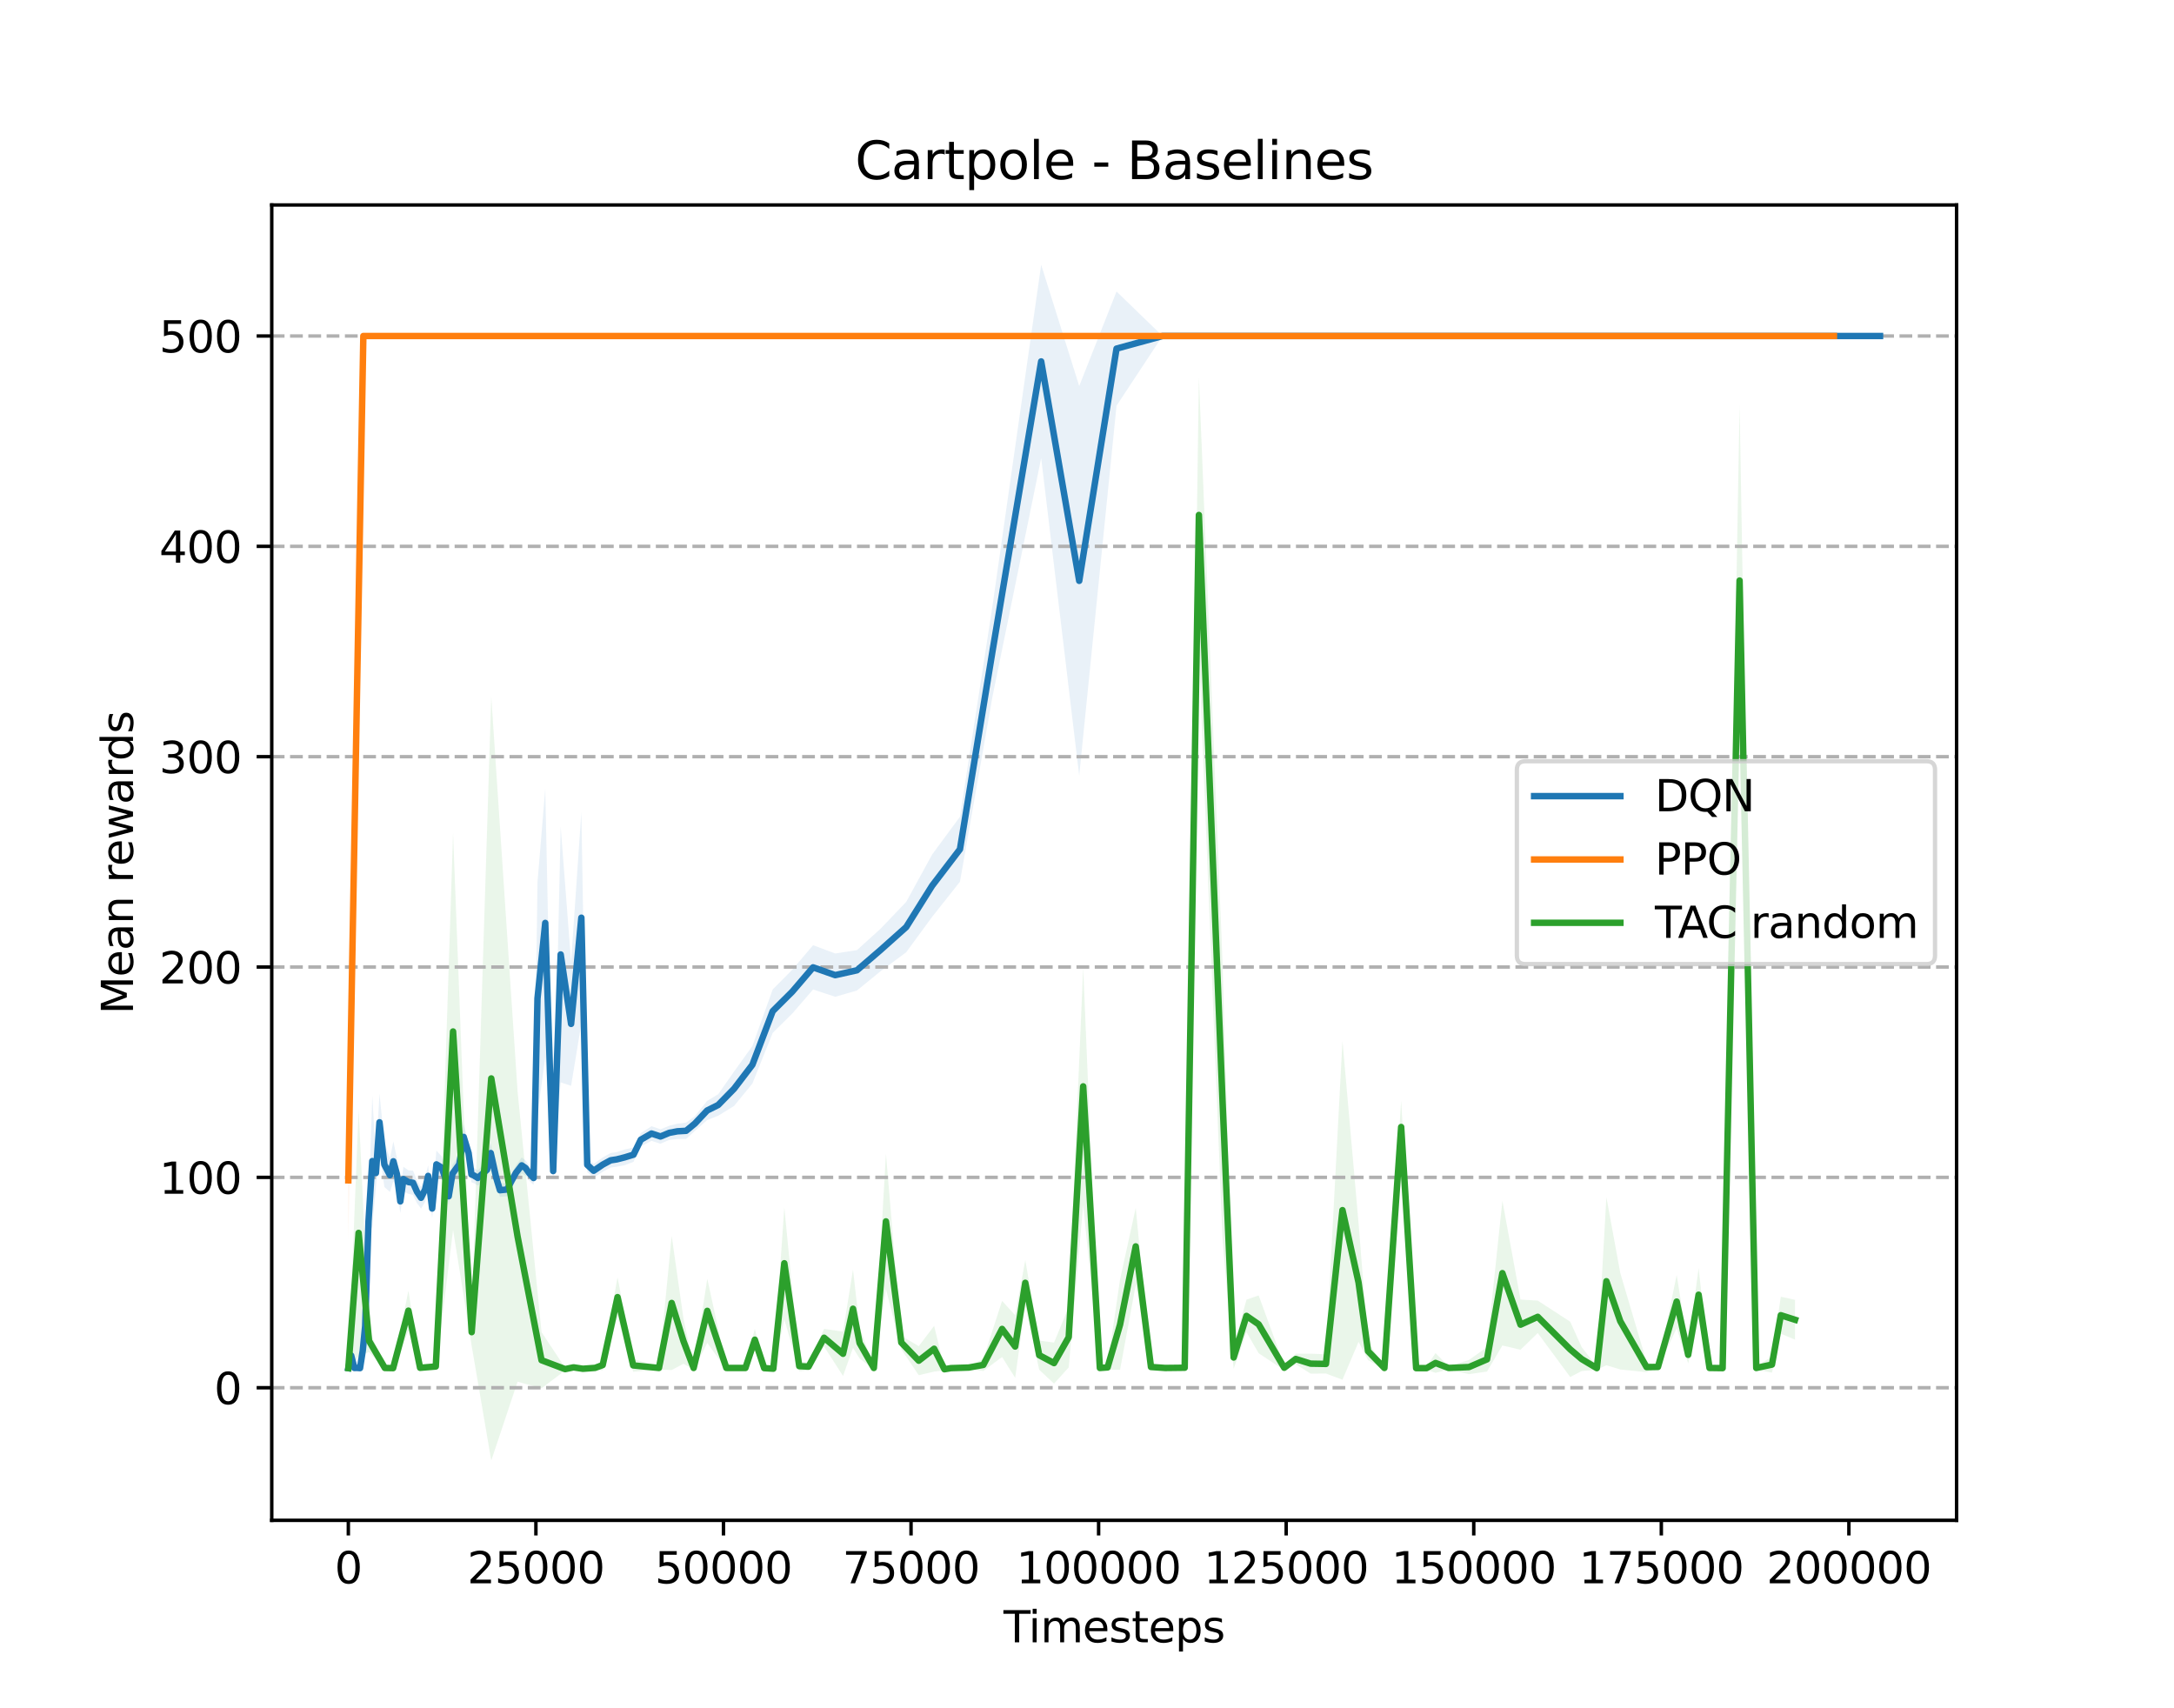 <?xml version="1.0" encoding="utf-8" standalone="no"?>
<!DOCTYPE svg PUBLIC "-//W3C//DTD SVG 1.1//EN"
  "http://www.w3.org/Graphics/SVG/1.1/DTD/svg11.dtd">
<svg xmlns:xlink="http://www.w3.org/1999/xlink" width="504pt" height="396pt" viewBox="0 0 504 396" xmlns="http://www.w3.org/2000/svg" version="1.1">
 <defs>
  <style type="text/css">*{stroke-linejoin: round; stroke-linecap: butt}</style>
 </defs>
 <g id="figure_1">
  <g id="patch_1">
   <path d="M 0 396 
L 504 396 
L 504 0 
L 0 0 
z
" style="fill: #ffffff"/>
  </g>
  <g id="axes_1">
   <g id="patch_2">
    <path d="M 63 352.44 
L 453.6 352.44 
L 453.6 47.52 
L 63 47.52 
z
" style="fill: #ffffff"/>
   </g>
   <g id="PolyCollection_1">
    <path d="M 80.755 316.769 
L 80.755 317.545 
L 81.414 315.203 
L 82.151 317.476 
L 82.73 317.482 
L 83.464 317.545 
L 84.098 314.297 
L 84.659 309.757 
L 85.43 286.618 
L 86.307 284.292 
L 87.145 275.354 
L 87.978 266.804 
L 89.11 275.172 
L 90.398 276.32 
L 91.194 273.798 
L 92.008 275.883 
L 92.808 281.208 
L 93.528 276.193 
L 94.699 276.751 
L 95.751 277.015 
L 96.672 278.909 
L 97.611 280.185 
L 98.573 278.571 
L 99.254 275.019 
L 100.189 282.415 
L 101.17 273.122 
L 102.385 273.266 
L 103.386 275.585 
L 104.024 279.427 
L 104.9 274.118 
L 106.48 272.191 
L 107.496 266.488 
L 108.633 269.561 
L 109.296 274.072 
L 109.919 274.299 
L 110.767 274.825 
L 112.067 273.86 
L 112.914 273.06 
L 113.77 269.606 
L 115.013 274.626 
L 115.907 277.465 
L 117.582 277.311 
L 118.577 275.399 
L 119.626 273.61 
L 120.948 271.993 
L 121.838 272.518 
L 122.696 273.727 
L 123.701 274.682 
L 124.606 258.385 
L 126.406 245.056 
L 128.241 273.187 
L 129.982 250.91 
L 132.396 251.709 
L 134.778 237.271 
L 136.143 271.734 
L 137.627 272.991 
L 139.738 271.633 
L 141.561 270.656 
L 142.988 270.461 
L 144.817 270.112 
L 146.872 269.33 
L 148.55 265.756 
L 151.043 264.461 
L 153.123 265.129 
L 155.153 264.256 
L 157.059 264.022 
L 159.059 264.038 
L 161.089 262.166 
L 163.935 259.66 
L 166.492 258.647 
L 170.174 256.383 
L 174.427 251.179 
L 179.133 239.442 
L 183.678 234.954 
L 188.496 229.38 
L 193.626 231.071 
L 198.667 229.611 
L 204.125 225.16 
L 210.084 220.748 
L 216.102 212.54 
L 222.546 204.406 
L 230.073 161.554 
L 241.377 106.183 
L 250.195 179.81 
L 258.845 94.059 
L 269.504 77.891 
L 281.295 77.891 
L 292.015 77.891 
L 302.672 77.891 
L 313.889 77.891 
L 324.533 77.891 
L 334.713 77.891 
L 344.33 77.891 
L 352.465 77.891 
L 361.943 77.891 
L 372.435 77.891 
L 378.803 77.891 
L 388.489 77.891 
L 396.089 77.891 
L 405.133 77.891 
L 414.86 77.891 
L 425.044 77.891 
L 435.845 77.891 
L 435.845 77.891 
L 435.845 77.891 
L 425.044 77.891 
L 414.86 77.891 
L 405.133 77.891 
L 396.089 77.891 
L 388.489 77.891 
L 378.803 77.891 
L 372.435 77.891 
L 361.943 77.891 
L 352.465 77.891 
L 344.33 77.891 
L 334.713 77.891 
L 324.533 77.891 
L 313.889 77.891 
L 302.672 77.891 
L 292.015 77.891 
L 281.295 77.891 
L 269.504 77.891 
L 258.845 67.574 
L 250.195 89.488 
L 241.377 61.38 
L 230.073 140.56 
L 222.546 189.34 
L 216.102 198.088 
L 210.084 209.081 
L 204.125 215.31 
L 198.667 220.25 
L 193.626 221.032 
L 188.496 219.115 
L 183.678 224.796 
L 179.133 229.377 
L 174.427 242.479 
L 170.174 248.411 
L 166.492 253.667 
L 163.935 255.209 
L 161.089 258.759 
L 159.059 260.241 
L 157.059 260.482 
L 155.153 260.969 
L 153.123 261.784 
L 151.043 261.076 
L 148.55 262.669 
L 146.872 266.009 
L 144.817 266.475 
L 142.988 267.062 
L 141.561 267.306 
L 139.738 268.309 
L 137.627 269.818 
L 136.143 268.315 
L 134.778 188.209 
L 132.396 223 
L 129.982 191.607 
L 128.241 269.758 
L 126.406 182.842 
L 124.606 204.515 
L 123.701 271.482 
L 122.696 270.204 
L 121.838 269.014 
L 120.948 268.31 
L 119.626 270.116 
L 118.577 272.13 
L 117.582 274.178 
L 115.907 274.355 
L 115.013 271.255 
L 113.77 264.992 
L 112.914 269.281 
L 112.067 269.934 
L 110.767 271.319 
L 109.919 270.734 
L 109.296 270.444 
L 108.633 265.007 
L 107.496 260.62 
L 106.48 267.624 
L 104.9 270.007 
L 104.024 275.201 
L 103.386 271.592 
L 102.385 268.051 
L 101.17 266.722 
L 100.189 277.889 
L 99.254 270.179 
L 98.573 272.801 
L 97.611 275.155 
L 96.672 273.642 
L 95.751 271.362 
L 94.699 271.314 
L 93.528 270.478 
L 92.808 275.79 
L 92.008 268.428 
L 91.194 264.623 
L 90.398 268.546 
L 89.11 264.799 
L 87.978 253.526 
L 87.145 268.498 
L 86.307 254.031 
L 85.43 279.684 
L 84.659 305.043 
L 84.098 311.913 
L 83.464 316.769 
L 82.73 316.725 
L 82.151 316.76 
L 81.414 313.259 
L 80.755 316.769 
z
" clip-path="url(#p10761e93de)" style="fill: #1f77b4; fill-opacity: 0.1"/>
   </g>
   <g id="PolyCollection_2">
    <path d="M 80.755 259.653 
L 80.755 287.594 
L 84.233 77.891 
L 87.712 77.891 
L 91.191 77.891 
L 94.67 77.891 
L 98.148 77.891 
L 101.627 77.891 
L 105.106 77.891 
L 108.584 77.891 
L 112.063 77.891 
L 115.542 77.891 
L 119.021 77.891 
L 122.499 77.891 
L 125.978 77.891 
L 129.457 77.891 
L 132.936 77.891 
L 136.414 77.891 
L 139.893 77.891 
L 143.372 77.891 
L 146.851 77.891 
L 150.329 77.891 
L 153.808 77.891 
L 157.287 77.891 
L 160.766 77.891 
L 164.244 77.891 
L 167.723 77.891 
L 171.202 77.891 
L 174.681 77.891 
L 178.159 77.891 
L 181.638 77.891 
L 185.117 77.891 
L 188.596 77.891 
L 192.074 77.891 
L 195.553 77.891 
L 199.032 77.891 
L 202.511 77.891 
L 205.989 77.891 
L 209.468 77.891 
L 212.947 77.891 
L 216.426 77.891 
L 219.904 77.891 
L 223.383 77.891 
L 226.862 77.891 
L 230.34 77.891 
L 233.819 77.891 
L 237.298 77.891 
L 240.777 77.891 
L 244.255 77.891 
L 247.734 77.891 
L 251.213 77.891 
L 254.692 77.891 
L 258.17 77.891 
L 261.649 77.891 
L 265.128 77.891 
L 268.607 77.891 
L 272.085 77.891 
L 275.564 77.891 
L 279.043 77.891 
L 282.522 77.891 
L 286 77.891 
L 289.479 77.891 
L 292.958 77.891 
L 296.437 77.891 
L 299.915 77.891 
L 303.394 77.891 
L 306.873 77.891 
L 310.352 77.891 
L 313.83 77.891 
L 317.309 77.891 
L 320.788 77.891 
L 324.267 77.891 
L 327.745 77.891 
L 331.224 77.891 
L 334.703 77.891 
L 338.181 77.891 
L 341.66 77.891 
L 345.139 77.891 
L 348.618 77.891 
L 352.096 77.891 
L 355.575 77.891 
L 359.054 77.891 
L 362.533 77.891 
L 366.011 77.891 
L 369.49 77.891 
L 372.969 77.891 
L 376.448 77.891 
L 379.926 77.891 
L 383.405 77.891 
L 386.884 77.891 
L 390.363 77.891 
L 393.841 77.891 
L 397.32 77.891 
L 400.799 77.891 
L 404.278 77.891 
L 407.756 77.891 
L 411.235 77.891 
L 414.714 77.891 
L 418.193 77.891 
L 421.671 77.891 
L 425.15 77.891 
L 425.15 77.891 
L 425.15 77.891 
L 421.671 77.891 
L 418.193 77.891 
L 414.714 77.891 
L 411.235 77.891 
L 407.756 77.891 
L 404.278 77.891 
L 400.799 77.891 
L 397.32 77.891 
L 393.841 77.891 
L 390.363 77.891 
L 386.884 77.891 
L 383.405 77.891 
L 379.926 77.891 
L 376.448 77.891 
L 372.969 77.891 
L 369.49 77.891 
L 366.011 77.891 
L 362.533 77.891 
L 359.054 77.891 
L 355.575 77.891 
L 352.096 77.891 
L 348.618 77.891 
L 345.139 77.891 
L 341.66 77.891 
L 338.181 77.891 
L 334.703 77.891 
L 331.224 77.891 
L 327.745 77.891 
L 324.267 77.891 
L 320.788 77.891 
L 317.309 77.891 
L 313.83 77.891 
L 310.352 77.891 
L 306.873 77.891 
L 303.394 77.891 
L 299.915 77.891 
L 296.437 77.891 
L 292.958 77.891 
L 289.479 77.891 
L 286 77.891 
L 282.522 77.891 
L 279.043 77.891 
L 275.564 77.891 
L 272.085 77.891 
L 268.607 77.891 
L 265.128 77.891 
L 261.649 77.891 
L 258.17 77.891 
L 254.692 77.891 
L 251.213 77.891 
L 247.734 77.891 
L 244.255 77.891 
L 240.777 77.891 
L 237.298 77.891 
L 233.819 77.891 
L 230.34 77.891 
L 226.862 77.891 
L 223.383 77.891 
L 219.904 77.891 
L 216.426 77.891 
L 212.947 77.891 
L 209.468 77.891 
L 205.989 77.891 
L 202.511 77.891 
L 199.032 77.891 
L 195.553 77.891 
L 192.074 77.891 
L 188.596 77.891 
L 185.117 77.891 
L 181.638 77.891 
L 178.159 77.891 
L 174.681 77.891 
L 171.202 77.891 
L 167.723 77.891 
L 164.244 77.891 
L 160.766 77.891 
L 157.287 77.891 
L 153.808 77.891 
L 150.329 77.891 
L 146.851 77.891 
L 143.372 77.891 
L 139.893 77.891 
L 136.414 77.891 
L 132.936 77.891 
L 129.457 77.891 
L 125.978 77.891 
L 122.499 77.891 
L 119.021 77.891 
L 115.542 77.891 
L 112.063 77.891 
L 108.584 77.891 
L 105.106 77.891 
L 101.627 77.891 
L 98.148 77.891 
L 94.67 77.891 
L 91.191 77.891 
L 87.712 77.891 
L 84.233 77.891 
L 80.755 259.653 
z
" clip-path="url(#p10761e93de)" style="fill: #ff7f0e; fill-opacity: 0.1"/>
   </g>
   <g id="PolyCollection_3">
    <path d="M 80.755 316.769 
L 80.755 317.545 
L 83.139 314.421 
L 85.555 313.41 
L 89.222 317.476 
L 91.137 317.545 
L 94.687 308.485 
L 97.392 317.44 
L 101.03 317.615 
L 105.034 285.106 
L 109.35 311.991 
L 113.888 338.58 
L 119.99 320.305 
L 125.542 321.832 
L 131.01 317.7 
L 132.967 317.292 
L 135.122 317.808 
L 137.952 317.471 
L 139.721 317.675 
L 143.165 305.286 
L 146.792 317.992 
L 152.765 317.476 
L 155.714 317.599 
L 158.444 316.143 
L 160.806 317.476 
L 163.973 311.31 
L 168.395 317.471 
L 172.811 317.476 
L 174.99 313.121 
L 177.163 317.545 
L 179.278 317.753 
L 181.828 305.826 
L 185.292 317.868 
L 187.448 317.7 
L 191.048 312.157 
L 195.443 318.972 
L 197.752 312.46 
L 199.286 314.91 
L 202.582 317.476 
L 205.387 298.841 
L 208.951 312.78 
L 212.995 318.797 
L 216.561 317.958 
L 218.948 317.68 
L 220.464 317.545 
L 224.597 317.352 
L 227.964 317.817 
L 232.313 314.571 
L 235.345 319.405 
L 237.693 302.615 
L 240.919 317.531 
L 244.36 320.745 
L 247.762 316.988 
L 251.116 279.357 
L 254.987 317.476 
L 256.768 317.514 
L 259.658 317.549 
L 263.296 297.858 
L 266.832 317.308 
L 270.12 317.476 
L 274.647 317.514 
L 277.94 151.391 
L 283.409 287.101 
L 285.999 317.305 
L 288.971 308.817 
L 291.794 313.703 
L 297.724 317.636 
L 300.395 316.256 
L 303.848 318.423 
L 307.393 318.406 
L 311.226 319.84 
L 314.954 311.063 
L 317.151 315.282 
L 320.946 317.476 
L 324.832 267.407 
L 328.305 317.545 
L 330.718 317.545 
L 332.802 318.248 
L 335.839 317.476 
L 340.552 318.552 
L 344.73 317.949 
L 348.299 311.899 
L 352.505 312.896 
L 356.497 309.024 
L 364.022 319.212 
L 366.686 317.831 
L 370.191 317.545 
L 372.411 316.49 
L 375.63 317.463 
L 381.732 318.092 
L 384.365 317.112 
L 388.707 307.905 
L 391.371 316.083 
L 393.794 306.287 
L 396.317 317.61 
L 399.355 317.545 
L 403.29 175.284 
L 407.155 317.476 
L 410.793 318.206 
L 412.846 309.172 
L 416.144 310.557 
L 416.144 301.327 
L 416.144 301.327 
L 412.846 300.605 
L 410.793 314.46 
L 407.155 316.76 
L 403.29 93.878 
L 399.355 316.769 
L 396.317 316.616 
L 393.794 293.982 
L 391.371 312.058 
L 388.707 295.553 
L 384.365 316.636 
L 381.732 315.744 
L 375.63 295.094 
L 372.411 277.537 
L 370.191 316.769 
L 366.686 312.29 
L 364.022 306.394 
L 356.497 301.504 
L 352.505 301.261 
L 348.299 278.374 
L 344.73 312.289 
L 340.552 315.264 
L 335.839 316.76 
L 332.802 313.667 
L 330.718 316.769 
L 328.305 316.769 
L 324.832 255.107 
L 320.946 316.76 
L 317.151 311.152 
L 314.954 283.55 
L 311.226 241.225 
L 307.393 313.948 
L 303.848 313.804 
L 300.395 313.815 
L 297.724 316.503 
L 291.794 300.298 
L 288.971 301.283 
L 285.999 312.065 
L 283.409 222.853 
L 277.94 87.373 
L 274.647 316.615 
L 270.12 316.76 
L 266.832 316.469 
L 263.296 280.01 
L 259.658 296.617 
L 256.768 316.469 
L 254.987 316.76 
L 251.116 224.316 
L 247.762 302.99 
L 244.36 311.228 
L 240.919 310.766 
L 237.693 292.134 
L 235.345 304.893 
L 232.313 301.564 
L 227.964 314.996 
L 224.597 316.689 
L 220.464 316.769 
L 218.948 317.141 
L 216.561 307.365 
L 212.995 312.064 
L 208.951 309.676 
L 205.387 267.432 
L 202.582 316.76 
L 199.286 307.769 
L 197.752 294.314 
L 195.443 308.681 
L 191.048 308.065 
L 187.448 315.902 
L 185.292 315.53 
L 181.828 279.863 
L 179.278 316.814 
L 177.163 316.769 
L 174.99 308.018 
L 172.811 316.76 
L 168.395 316.755 
L 163.973 296.449 
L 160.806 316.76 
L 158.444 305.63 
L 155.714 286.503 
L 152.765 316.76 
L 146.792 315.054 
L 143.165 296.104 
L 139.721 315.216 
L 137.952 316.725 
L 135.122 316.799 
L 132.967 316.661 
L 131.01 317.062 
L 125.542 308.806 
L 119.99 252.999 
L 113.888 161.417 
L 109.35 305.636 
L 105.034 193.124 
L 101.03 315.929 
L 97.392 316.718 
L 94.687 299.176 
L 91.137 316.769 
L 89.222 316.76 
L 85.555 308.236 
L 83.139 257.196 
L 80.755 316.769 
z
" clip-path="url(#p10761e93de)" style="fill: #2ca02c; fill-opacity: 0.1"/>
   </g>
   <g id="matplotlib.axis_1">
    <g id="xtick_1">
     <g id="line2d_1">
      <defs>
       <path id="m423a3fc671" d="M 0 0 
L 0 3.5 
" style="stroke: #000000; stroke-width: 0.8"/>
      </defs>
      <g>
       <use xlink:href="#m423a3fc671" x="80.755" y="352.44" style="stroke: #000000; stroke-width: 0.8"/>
      </g>
     </g>
     <g id="text_1">
      <!-- 0 -->
      <g transform="translate(77.573 367.038) scale(0.1 -0.1)">
       <defs>
        <path id="DejaVuSans-30" d="M 2034 4250 
Q 1547 4250 1301 3770 
Q 1056 3291 1056 2328 
Q 1056 1369 1301 889 
Q 1547 409 2034 409 
Q 2525 409 2770 889 
Q 3016 1369 3016 2328 
Q 3016 3291 2770 3770 
Q 2525 4250 2034 4250 
z
M 2034 4750 
Q 2819 4750 3233 4129 
Q 3647 3509 3647 2328 
Q 3647 1150 3233 529 
Q 2819 -91 2034 -91 
Q 1250 -91 836 529 
Q 422 1150 422 2328 
Q 422 3509 836 4129 
Q 1250 4750 2034 4750 
z
" transform="scale(0.016)"/>
       </defs>
       <use xlink:href="#DejaVuSans-30"/>
      </g>
     </g>
    </g>
    <g id="xtick_2">
     <g id="line2d_2">
      <g>
       <use xlink:href="#m423a3fc671" x="124.239" y="352.44" style="stroke: #000000; stroke-width: 0.8"/>
      </g>
     </g>
     <g id="text_2">
      <!-- 25000 -->
      <g transform="translate(108.333 367.038) scale(0.1 -0.1)">
       <defs>
        <path id="DejaVuSans-32" d="M 1228 531 
L 3431 531 
L 3431 0 
L 469 0 
L 469 531 
Q 828 903 1448 1529 
Q 2069 2156 2228 2338 
Q 2531 2678 2651 2914 
Q 2772 3150 2772 3378 
Q 2772 3750 2511 3984 
Q 2250 4219 1831 4219 
Q 1534 4219 1204 4116 
Q 875 4013 500 3803 
L 500 4441 
Q 881 4594 1212 4672 
Q 1544 4750 1819 4750 
Q 2544 4750 2975 4387 
Q 3406 4025 3406 3419 
Q 3406 3131 3298 2873 
Q 3191 2616 2906 2266 
Q 2828 2175 2409 1742 
Q 1991 1309 1228 531 
z
" transform="scale(0.016)"/>
        <path id="DejaVuSans-35" d="M 691 4666 
L 3169 4666 
L 3169 4134 
L 1269 4134 
L 1269 2991 
Q 1406 3038 1543 3061 
Q 1681 3084 1819 3084 
Q 2600 3084 3056 2656 
Q 3513 2228 3513 1497 
Q 3513 744 3044 326 
Q 2575 -91 1722 -91 
Q 1428 -91 1123 -41 
Q 819 9 494 109 
L 494 744 
Q 775 591 1075 516 
Q 1375 441 1709 441 
Q 2250 441 2565 725 
Q 2881 1009 2881 1497 
Q 2881 1984 2565 2268 
Q 2250 2553 1709 2553 
Q 1456 2553 1204 2497 
Q 953 2441 691 2322 
L 691 4666 
z
" transform="scale(0.016)"/>
       </defs>
       <use xlink:href="#DejaVuSans-32"/>
       <use xlink:href="#DejaVuSans-35" x="63.623"/>
       <use xlink:href="#DejaVuSans-30" x="127.246"/>
       <use xlink:href="#DejaVuSans-30" x="190.869"/>
       <use xlink:href="#DejaVuSans-30" x="254.492"/>
      </g>
     </g>
    </g>
    <g id="xtick_3">
     <g id="line2d_3">
      <g>
       <use xlink:href="#m423a3fc671" x="167.723" y="352.44" style="stroke: #000000; stroke-width: 0.8"/>
      </g>
     </g>
     <g id="text_3">
      <!-- 50000 -->
      <g transform="translate(151.817 367.038) scale(0.1 -0.1)">
       <use xlink:href="#DejaVuSans-35"/>
       <use xlink:href="#DejaVuSans-30" x="63.623"/>
       <use xlink:href="#DejaVuSans-30" x="127.246"/>
       <use xlink:href="#DejaVuSans-30" x="190.869"/>
       <use xlink:href="#DejaVuSans-30" x="254.492"/>
      </g>
     </g>
    </g>
    <g id="xtick_4">
     <g id="line2d_4">
      <g>
       <use xlink:href="#m423a3fc671" x="211.207" y="352.44" style="stroke: #000000; stroke-width: 0.8"/>
      </g>
     </g>
     <g id="text_4">
      <!-- 75000 -->
      <g transform="translate(195.301 367.038) scale(0.1 -0.1)">
       <defs>
        <path id="DejaVuSans-37" d="M 525 4666 
L 3525 4666 
L 3525 4397 
L 1831 0 
L 1172 0 
L 2766 4134 
L 525 4134 
L 525 4666 
z
" transform="scale(0.016)"/>
       </defs>
       <use xlink:href="#DejaVuSans-37"/>
       <use xlink:href="#DejaVuSans-35" x="63.623"/>
       <use xlink:href="#DejaVuSans-30" x="127.246"/>
       <use xlink:href="#DejaVuSans-30" x="190.869"/>
       <use xlink:href="#DejaVuSans-30" x="254.492"/>
      </g>
     </g>
    </g>
    <g id="xtick_5">
     <g id="line2d_5">
      <g>
       <use xlink:href="#m423a3fc671" x="254.692" y="352.44" style="stroke: #000000; stroke-width: 0.8"/>
      </g>
     </g>
     <g id="text_5">
      <!-- 100000 -->
      <g transform="translate(235.604 367.038) scale(0.1 -0.1)">
       <defs>
        <path id="DejaVuSans-31" d="M 794 531 
L 1825 531 
L 1825 4091 
L 703 3866 
L 703 4441 
L 1819 4666 
L 2450 4666 
L 2450 531 
L 3481 531 
L 3481 0 
L 794 0 
L 794 531 
z
" transform="scale(0.016)"/>
       </defs>
       <use xlink:href="#DejaVuSans-31"/>
       <use xlink:href="#DejaVuSans-30" x="63.623"/>
       <use xlink:href="#DejaVuSans-30" x="127.246"/>
       <use xlink:href="#DejaVuSans-30" x="190.869"/>
       <use xlink:href="#DejaVuSans-30" x="254.492"/>
       <use xlink:href="#DejaVuSans-30" x="318.115"/>
      </g>
     </g>
    </g>
    <g id="xtick_6">
     <g id="line2d_6">
      <g>
       <use xlink:href="#m423a3fc671" x="298.176" y="352.44" style="stroke: #000000; stroke-width: 0.8"/>
      </g>
     </g>
     <g id="text_6">
      <!-- 125000 -->
      <g transform="translate(279.088 367.038) scale(0.1 -0.1)">
       <use xlink:href="#DejaVuSans-31"/>
       <use xlink:href="#DejaVuSans-32" x="63.623"/>
       <use xlink:href="#DejaVuSans-35" x="127.246"/>
       <use xlink:href="#DejaVuSans-30" x="190.869"/>
       <use xlink:href="#DejaVuSans-30" x="254.492"/>
       <use xlink:href="#DejaVuSans-30" x="318.115"/>
      </g>
     </g>
    </g>
    <g id="xtick_7">
     <g id="line2d_7">
      <g>
       <use xlink:href="#m423a3fc671" x="341.66" y="352.44" style="stroke: #000000; stroke-width: 0.8"/>
      </g>
     </g>
     <g id="text_7">
      <!-- 150000 -->
      <g transform="translate(322.573 367.038) scale(0.1 -0.1)">
       <use xlink:href="#DejaVuSans-31"/>
       <use xlink:href="#DejaVuSans-35" x="63.623"/>
       <use xlink:href="#DejaVuSans-30" x="127.246"/>
       <use xlink:href="#DejaVuSans-30" x="190.869"/>
       <use xlink:href="#DejaVuSans-30" x="254.492"/>
       <use xlink:href="#DejaVuSans-30" x="318.115"/>
      </g>
     </g>
    </g>
    <g id="xtick_8">
     <g id="line2d_8">
      <g>
       <use xlink:href="#m423a3fc671" x="385.145" y="352.44" style="stroke: #000000; stroke-width: 0.8"/>
      </g>
     </g>
     <g id="text_8">
      <!-- 175000 -->
      <g transform="translate(366.057 367.038) scale(0.1 -0.1)">
       <use xlink:href="#DejaVuSans-31"/>
       <use xlink:href="#DejaVuSans-37" x="63.623"/>
       <use xlink:href="#DejaVuSans-35" x="127.246"/>
       <use xlink:href="#DejaVuSans-30" x="190.869"/>
       <use xlink:href="#DejaVuSans-30" x="254.492"/>
       <use xlink:href="#DejaVuSans-30" x="318.115"/>
      </g>
     </g>
    </g>
    <g id="xtick_9">
     <g id="line2d_9">
      <g>
       <use xlink:href="#m423a3fc671" x="428.629" y="352.44" style="stroke: #000000; stroke-width: 0.8"/>
      </g>
     </g>
     <g id="text_9">
      <!-- 200000 -->
      <g transform="translate(409.541 367.038) scale(0.1 -0.1)">
       <use xlink:href="#DejaVuSans-32"/>
       <use xlink:href="#DejaVuSans-30" x="63.623"/>
       <use xlink:href="#DejaVuSans-30" x="127.246"/>
       <use xlink:href="#DejaVuSans-30" x="190.869"/>
       <use xlink:href="#DejaVuSans-30" x="254.492"/>
       <use xlink:href="#DejaVuSans-30" x="318.115"/>
      </g>
     </g>
    </g>
    <g id="text_10">
     <!-- Timesteps -->
     <g transform="translate(232.646 380.717) scale(0.1 -0.1)">
      <defs>
       <path id="DejaVuSans-54" d="M -19 4666 
L 3928 4666 
L 3928 4134 
L 2272 4134 
L 2272 0 
L 1638 0 
L 1638 4134 
L -19 4134 
L -19 4666 
z
" transform="scale(0.016)"/>
       <path id="DejaVuSans-69" d="M 603 3500 
L 1178 3500 
L 1178 0 
L 603 0 
L 603 3500 
z
M 603 4863 
L 1178 4863 
L 1178 4134 
L 603 4134 
L 603 4863 
z
" transform="scale(0.016)"/>
       <path id="DejaVuSans-6d" d="M 3328 2828 
Q 3544 3216 3844 3400 
Q 4144 3584 4550 3584 
Q 5097 3584 5394 3201 
Q 5691 2819 5691 2113 
L 5691 0 
L 5113 0 
L 5113 2094 
Q 5113 2597 4934 2840 
Q 4756 3084 4391 3084 
Q 3944 3084 3684 2787 
Q 3425 2491 3425 1978 
L 3425 0 
L 2847 0 
L 2847 2094 
Q 2847 2600 2669 2842 
Q 2491 3084 2119 3084 
Q 1678 3084 1418 2786 
Q 1159 2488 1159 1978 
L 1159 0 
L 581 0 
L 581 3500 
L 1159 3500 
L 1159 2956 
Q 1356 3278 1631 3431 
Q 1906 3584 2284 3584 
Q 2666 3584 2933 3390 
Q 3200 3197 3328 2828 
z
" transform="scale(0.016)"/>
       <path id="DejaVuSans-65" d="M 3597 1894 
L 3597 1613 
L 953 1613 
Q 991 1019 1311 708 
Q 1631 397 2203 397 
Q 2534 397 2845 478 
Q 3156 559 3463 722 
L 3463 178 
Q 3153 47 2828 -22 
Q 2503 -91 2169 -91 
Q 1331 -91 842 396 
Q 353 884 353 1716 
Q 353 2575 817 3079 
Q 1281 3584 2069 3584 
Q 2775 3584 3186 3129 
Q 3597 2675 3597 1894 
z
M 3022 2063 
Q 3016 2534 2758 2815 
Q 2500 3097 2075 3097 
Q 1594 3097 1305 2825 
Q 1016 2553 972 2059 
L 3022 2063 
z
" transform="scale(0.016)"/>
       <path id="DejaVuSans-73" d="M 2834 3397 
L 2834 2853 
Q 2591 2978 2328 3040 
Q 2066 3103 1784 3103 
Q 1356 3103 1142 2972 
Q 928 2841 928 2578 
Q 928 2378 1081 2264 
Q 1234 2150 1697 2047 
L 1894 2003 
Q 2506 1872 2764 1633 
Q 3022 1394 3022 966 
Q 3022 478 2636 193 
Q 2250 -91 1575 -91 
Q 1294 -91 989 -36 
Q 684 19 347 128 
L 347 722 
Q 666 556 975 473 
Q 1284 391 1588 391 
Q 1994 391 2212 530 
Q 2431 669 2431 922 
Q 2431 1156 2273 1281 
Q 2116 1406 1581 1522 
L 1381 1569 
Q 847 1681 609 1914 
Q 372 2147 372 2553 
Q 372 3047 722 3315 
Q 1072 3584 1716 3584 
Q 2034 3584 2315 3537 
Q 2597 3491 2834 3397 
z
" transform="scale(0.016)"/>
       <path id="DejaVuSans-74" d="M 1172 4494 
L 1172 3500 
L 2356 3500 
L 2356 3053 
L 1172 3053 
L 1172 1153 
Q 1172 725 1289 603 
Q 1406 481 1766 481 
L 2356 481 
L 2356 0 
L 1766 0 
Q 1100 0 847 248 
Q 594 497 594 1153 
L 594 3053 
L 172 3053 
L 172 3500 
L 594 3500 
L 594 4494 
L 1172 4494 
z
" transform="scale(0.016)"/>
       <path id="DejaVuSans-70" d="M 1159 525 
L 1159 -1331 
L 581 -1331 
L 581 3500 
L 1159 3500 
L 1159 2969 
Q 1341 3281 1617 3432 
Q 1894 3584 2278 3584 
Q 2916 3584 3314 3078 
Q 3713 2572 3713 1747 
Q 3713 922 3314 415 
Q 2916 -91 2278 -91 
Q 1894 -91 1617 61 
Q 1341 213 1159 525 
z
M 3116 1747 
Q 3116 2381 2855 2742 
Q 2594 3103 2138 3103 
Q 1681 3103 1420 2742 
Q 1159 2381 1159 1747 
Q 1159 1113 1420 752 
Q 1681 391 2138 391 
Q 2594 391 2855 752 
Q 3116 1113 3116 1747 
z
" transform="scale(0.016)"/>
      </defs>
      <use xlink:href="#DejaVuSans-54"/>
      <use xlink:href="#DejaVuSans-69" x="57.959"/>
      <use xlink:href="#DejaVuSans-6d" x="85.742"/>
      <use xlink:href="#DejaVuSans-65" x="183.154"/>
      <use xlink:href="#DejaVuSans-73" x="244.678"/>
      <use xlink:href="#DejaVuSans-74" x="296.777"/>
      <use xlink:href="#DejaVuSans-65" x="335.986"/>
      <use xlink:href="#DejaVuSans-70" x="397.51"/>
      <use xlink:href="#DejaVuSans-73" x="460.986"/>
     </g>
    </g>
   </g>
   <g id="matplotlib.axis_2">
    <g id="ytick_1">
     <g id="line2d_10">
      <path d="M 63 321.697 
L 453.6 321.697 
" clip-path="url(#p10761e93de)" style="fill: none; stroke-dasharray: 2.96,1.28; stroke-dashoffset: 0; stroke: #b0b0b0; stroke-width: 0.8"/>
     </g>
     <g id="line2d_11">
      <defs>
       <path id="m98bd0ba695" d="M 0 0 
L -3.5 0 
" style="stroke: #000000; stroke-width: 0.8"/>
      </defs>
      <g>
       <use xlink:href="#m98bd0ba695" x="63" y="321.697" style="stroke: #000000; stroke-width: 0.8"/>
      </g>
     </g>
     <g id="text_11">
      <!-- 0 -->
      <g transform="translate(49.638 325.496) scale(0.1 -0.1)">
       <use xlink:href="#DejaVuSans-30"/>
      </g>
     </g>
    </g>
    <g id="ytick_2">
     <g id="line2d_12">
      <path d="M 63 272.936 
L 453.6 272.936 
" clip-path="url(#p10761e93de)" style="fill: none; stroke-dasharray: 2.96,1.28; stroke-dashoffset: 0; stroke: #b0b0b0; stroke-width: 0.8"/>
     </g>
     <g id="line2d_13">
      <g>
       <use xlink:href="#m98bd0ba695" x="63" y="272.936" style="stroke: #000000; stroke-width: 0.8"/>
      </g>
     </g>
     <g id="text_12">
      <!-- 100 -->
      <g transform="translate(36.913 276.735) scale(0.1 -0.1)">
       <use xlink:href="#DejaVuSans-31"/>
       <use xlink:href="#DejaVuSans-30" x="63.623"/>
       <use xlink:href="#DejaVuSans-30" x="127.246"/>
      </g>
     </g>
    </g>
    <g id="ytick_3">
     <g id="line2d_14">
      <path d="M 63 224.174 
L 453.6 224.174 
" clip-path="url(#p10761e93de)" style="fill: none; stroke-dasharray: 2.96,1.28; stroke-dashoffset: 0; stroke: #b0b0b0; stroke-width: 0.8"/>
     </g>
     <g id="line2d_15">
      <g>
       <use xlink:href="#m98bd0ba695" x="63" y="224.174" style="stroke: #000000; stroke-width: 0.8"/>
      </g>
     </g>
     <g id="text_13">
      <!-- 200 -->
      <g transform="translate(36.913 227.974) scale(0.1 -0.1)">
       <use xlink:href="#DejaVuSans-32"/>
       <use xlink:href="#DejaVuSans-30" x="63.623"/>
       <use xlink:href="#DejaVuSans-30" x="127.246"/>
      </g>
     </g>
    </g>
    <g id="ytick_4">
     <g id="line2d_16">
      <path d="M 63 175.413 
L 453.6 175.413 
" clip-path="url(#p10761e93de)" style="fill: none; stroke-dasharray: 2.96,1.28; stroke-dashoffset: 0; stroke: #b0b0b0; stroke-width: 0.8"/>
     </g>
     <g id="line2d_17">
      <g>
       <use xlink:href="#m98bd0ba695" x="63" y="175.413" style="stroke: #000000; stroke-width: 0.8"/>
      </g>
     </g>
     <g id="text_14">
      <!-- 300 -->
      <g transform="translate(36.913 179.213) scale(0.1 -0.1)">
       <defs>
        <path id="DejaVuSans-33" d="M 2597 2516 
Q 3050 2419 3304 2112 
Q 3559 1806 3559 1356 
Q 3559 666 3084 287 
Q 2609 -91 1734 -91 
Q 1441 -91 1130 -33 
Q 819 25 488 141 
L 488 750 
Q 750 597 1062 519 
Q 1375 441 1716 441 
Q 2309 441 2620 675 
Q 2931 909 2931 1356 
Q 2931 1769 2642 2001 
Q 2353 2234 1838 2234 
L 1294 2234 
L 1294 2753 
L 1863 2753 
Q 2328 2753 2575 2939 
Q 2822 3125 2822 3475 
Q 2822 3834 2567 4026 
Q 2313 4219 1838 4219 
Q 1578 4219 1281 4162 
Q 984 4106 628 3988 
L 628 4550 
Q 988 4650 1302 4700 
Q 1616 4750 1894 4750 
Q 2613 4750 3031 4423 
Q 3450 4097 3450 3541 
Q 3450 3153 3228 2886 
Q 3006 2619 2597 2516 
z
" transform="scale(0.016)"/>
       </defs>
       <use xlink:href="#DejaVuSans-33"/>
       <use xlink:href="#DejaVuSans-30" x="63.623"/>
       <use xlink:href="#DejaVuSans-30" x="127.246"/>
      </g>
     </g>
    </g>
    <g id="ytick_5">
     <g id="line2d_18">
      <path d="M 63 126.652 
L 453.6 126.652 
" clip-path="url(#p10761e93de)" style="fill: none; stroke-dasharray: 2.96,1.28; stroke-dashoffset: 0; stroke: #b0b0b0; stroke-width: 0.8"/>
     </g>
     <g id="line2d_19">
      <g>
       <use xlink:href="#m98bd0ba695" x="63" y="126.652" style="stroke: #000000; stroke-width: 0.8"/>
      </g>
     </g>
     <g id="text_15">
      <!-- 400 -->
      <g transform="translate(36.913 130.452) scale(0.1 -0.1)">
       <defs>
        <path id="DejaVuSans-34" d="M 2419 4116 
L 825 1625 
L 2419 1625 
L 2419 4116 
z
M 2253 4666 
L 3047 4666 
L 3047 1625 
L 3713 1625 
L 3713 1100 
L 3047 1100 
L 3047 0 
L 2419 0 
L 2419 1100 
L 313 1100 
L 313 1709 
L 2253 4666 
z
" transform="scale(0.016)"/>
       </defs>
       <use xlink:href="#DejaVuSans-34"/>
       <use xlink:href="#DejaVuSans-30" x="63.623"/>
       <use xlink:href="#DejaVuSans-30" x="127.246"/>
      </g>
     </g>
    </g>
    <g id="ytick_6">
     <g id="line2d_20">
      <path d="M 63 77.891 
L 453.6 77.891 
" clip-path="url(#p10761e93de)" style="fill: none; stroke-dasharray: 2.96,1.28; stroke-dashoffset: 0; stroke: #b0b0b0; stroke-width: 0.8"/>
     </g>
     <g id="line2d_21">
      <g>
       <use xlink:href="#m98bd0ba695" x="63" y="77.891" style="stroke: #000000; stroke-width: 0.8"/>
      </g>
     </g>
     <g id="text_16">
      <!-- 500 -->
      <g transform="translate(36.913 81.69) scale(0.1 -0.1)">
       <use xlink:href="#DejaVuSans-35"/>
       <use xlink:href="#DejaVuSans-30" x="63.623"/>
       <use xlink:href="#DejaVuSans-30" x="127.246"/>
      </g>
     </g>
    </g>
    <g id="text_17">
     <!-- Mean rewards -->
     <g transform="translate(30.833 235.112) rotate(-90) scale(0.1 -0.1)">
      <defs>
       <path id="DejaVuSans-4d" d="M 628 4666 
L 1569 4666 
L 2759 1491 
L 3956 4666 
L 4897 4666 
L 4897 0 
L 4281 0 
L 4281 4097 
L 3078 897 
L 2444 897 
L 1241 4097 
L 1241 0 
L 628 0 
L 628 4666 
z
" transform="scale(0.016)"/>
       <path id="DejaVuSans-61" d="M 2194 1759 
Q 1497 1759 1228 1600 
Q 959 1441 959 1056 
Q 959 750 1161 570 
Q 1363 391 1709 391 
Q 2188 391 2477 730 
Q 2766 1069 2766 1631 
L 2766 1759 
L 2194 1759 
z
M 3341 1997 
L 3341 0 
L 2766 0 
L 2766 531 
Q 2569 213 2275 61 
Q 1981 -91 1556 -91 
Q 1019 -91 701 211 
Q 384 513 384 1019 
Q 384 1609 779 1909 
Q 1175 2209 1959 2209 
L 2766 2209 
L 2766 2266 
Q 2766 2663 2505 2880 
Q 2244 3097 1772 3097 
Q 1472 3097 1187 3025 
Q 903 2953 641 2809 
L 641 3341 
Q 956 3463 1253 3523 
Q 1550 3584 1831 3584 
Q 2591 3584 2966 3190 
Q 3341 2797 3341 1997 
z
" transform="scale(0.016)"/>
       <path id="DejaVuSans-6e" d="M 3513 2113 
L 3513 0 
L 2938 0 
L 2938 2094 
Q 2938 2591 2744 2837 
Q 2550 3084 2163 3084 
Q 1697 3084 1428 2787 
Q 1159 2491 1159 1978 
L 1159 0 
L 581 0 
L 581 3500 
L 1159 3500 
L 1159 2956 
Q 1366 3272 1645 3428 
Q 1925 3584 2291 3584 
Q 2894 3584 3203 3211 
Q 3513 2838 3513 2113 
z
" transform="scale(0.016)"/>
       <path id="DejaVuSans-20" transform="scale(0.016)"/>
       <path id="DejaVuSans-72" d="M 2631 2963 
Q 2534 3019 2420 3045 
Q 2306 3072 2169 3072 
Q 1681 3072 1420 2755 
Q 1159 2438 1159 1844 
L 1159 0 
L 581 0 
L 581 3500 
L 1159 3500 
L 1159 2956 
Q 1341 3275 1631 3429 
Q 1922 3584 2338 3584 
Q 2397 3584 2469 3576 
Q 2541 3569 2628 3553 
L 2631 2963 
z
" transform="scale(0.016)"/>
       <path id="DejaVuSans-77" d="M 269 3500 
L 844 3500 
L 1563 769 
L 2278 3500 
L 2956 3500 
L 3675 769 
L 4391 3500 
L 4966 3500 
L 4050 0 
L 3372 0 
L 2619 2869 
L 1863 0 
L 1184 0 
L 269 3500 
z
" transform="scale(0.016)"/>
       <path id="DejaVuSans-64" d="M 2906 2969 
L 2906 4863 
L 3481 4863 
L 3481 0 
L 2906 0 
L 2906 525 
Q 2725 213 2448 61 
Q 2172 -91 1784 -91 
Q 1150 -91 751 415 
Q 353 922 353 1747 
Q 353 2572 751 3078 
Q 1150 3584 1784 3584 
Q 2172 3584 2448 3432 
Q 2725 3281 2906 2969 
z
M 947 1747 
Q 947 1113 1208 752 
Q 1469 391 1925 391 
Q 2381 391 2643 752 
Q 2906 1113 2906 1747 
Q 2906 2381 2643 2742 
Q 2381 3103 1925 3103 
Q 1469 3103 1208 2742 
Q 947 2381 947 1747 
z
" transform="scale(0.016)"/>
      </defs>
      <use xlink:href="#DejaVuSans-4d"/>
      <use xlink:href="#DejaVuSans-65" x="86.279"/>
      <use xlink:href="#DejaVuSans-61" x="147.803"/>
      <use xlink:href="#DejaVuSans-6e" x="209.082"/>
      <use xlink:href="#DejaVuSans-20" x="272.461"/>
      <use xlink:href="#DejaVuSans-72" x="304.248"/>
      <use xlink:href="#DejaVuSans-65" x="343.111"/>
      <use xlink:href="#DejaVuSans-77" x="404.635"/>
      <use xlink:href="#DejaVuSans-61" x="486.422"/>
      <use xlink:href="#DejaVuSans-72" x="547.701"/>
      <use xlink:href="#DejaVuSans-64" x="587.064"/>
      <use xlink:href="#DejaVuSans-73" x="650.541"/>
     </g>
    </g>
   </g>
   <g id="line2d_22">
    <path d="M 80.755 317.157 
L 81.414 314.231 
L 82.151 317.118 
L 82.73 317.103 
L 83.464 317.157 
L 84.098 313.105 
L 84.659 307.4 
L 85.43 283.151 
L 86.307 269.161 
L 87.145 271.926 
L 87.978 260.165 
L 89.11 269.986 
L 90.398 272.433 
L 91.194 269.21 
L 92.008 272.155 
L 92.808 278.499 
L 93.528 273.335 
L 94.699 274.033 
L 95.751 274.189 
L 96.672 276.276 
L 97.611 277.67 
L 98.573 275.686 
L 99.254 272.599 
L 100.189 280.152 
L 101.17 269.922 
L 102.385 270.658 
L 103.386 273.589 
L 104.024 277.314 
L 104.9 272.063 
L 106.48 269.907 
L 107.496 263.554 
L 108.633 267.284 
L 109.296 272.258 
L 109.919 272.516 
L 110.767 273.072 
L 112.067 271.897 
L 112.914 271.17 
L 113.77 267.299 
L 115.013 272.94 
L 115.907 275.91 
L 117.582 275.744 
L 118.577 273.764 
L 119.626 271.863 
L 120.948 270.151 
L 121.838 270.766 
L 122.696 271.965 
L 123.701 273.082 
L 124.606 231.45 
L 126.406 213.949 
L 128.241 271.473 
L 129.982 221.259 
L 132.396 237.355 
L 134.778 212.74 
L 136.143 270.025 
L 137.627 271.404 
L 139.738 269.971 
L 141.561 268.981 
L 142.988 268.762 
L 144.817 268.294 
L 146.872 267.669 
L 148.55 264.212 
L 151.043 262.769 
L 153.123 263.456 
L 155.153 262.613 
L 157.059 262.252 
L 159.059 262.14 
L 161.089 260.462 
L 163.935 257.434 
L 166.492 256.157 
L 170.174 252.397 
L 174.427 246.829 
L 179.133 234.409 
L 183.678 229.875 
L 188.496 224.248 
L 193.626 226.052 
L 198.667 224.93 
L 204.125 220.235 
L 210.084 214.915 
L 216.102 205.314 
L 222.546 196.873 
L 230.073 151.057 
L 241.377 83.782 
L 250.195 134.649 
L 258.845 80.817 
L 269.504 77.891 
L 281.295 77.891 
L 292.015 77.891 
L 302.672 77.891 
L 313.889 77.891 
L 324.533 77.891 
L 334.713 77.891 
L 344.33 77.891 
L 352.465 77.891 
L 361.943 77.891 
L 372.435 77.891 
L 378.803 77.891 
L 388.489 77.891 
L 396.089 77.891 
L 405.133 77.891 
L 414.86 77.891 
L 425.044 77.891 
L 435.845 77.891 
" clip-path="url(#p10761e93de)" style="fill: none; stroke: #1f77b4; stroke-width: 1.5; stroke-linecap: square"/>
   </g>
   <g id="line2d_23">
    <path d="M 80.755 273.623 
L 84.233 77.891 
L 87.712 77.891 
L 91.191 77.891 
L 94.67 77.891 
L 98.148 77.891 
L 101.627 77.891 
L 105.106 77.891 
L 108.584 77.891 
L 112.063 77.891 
L 115.542 77.891 
L 119.021 77.891 
L 122.499 77.891 
L 125.978 77.891 
L 129.457 77.891 
L 132.936 77.891 
L 136.414 77.891 
L 139.893 77.891 
L 143.372 77.891 
L 146.851 77.891 
L 150.329 77.891 
L 153.808 77.891 
L 157.287 77.891 
L 160.766 77.891 
L 164.244 77.891 
L 167.723 77.891 
L 171.202 77.891 
L 174.681 77.891 
L 178.159 77.891 
L 181.638 77.891 
L 185.117 77.891 
L 188.596 77.891 
L 192.074 77.891 
L 195.553 77.891 
L 199.032 77.891 
L 202.511 77.891 
L 205.989 77.891 
L 209.468 77.891 
L 212.947 77.891 
L 216.426 77.891 
L 219.904 77.891 
L 223.383 77.891 
L 226.862 77.891 
L 230.34 77.891 
L 233.819 77.891 
L 237.298 77.891 
L 240.777 77.891 
L 244.255 77.891 
L 247.734 77.891 
L 251.213 77.891 
L 254.692 77.891 
L 258.17 77.891 
L 261.649 77.891 
L 265.128 77.891 
L 268.607 77.891 
L 272.085 77.891 
L 275.564 77.891 
L 279.043 77.891 
L 282.522 77.891 
L 286 77.891 
L 289.479 77.891 
L 292.958 77.891 
L 296.437 77.891 
L 299.915 77.891 
L 303.394 77.891 
L 306.873 77.891 
L 310.352 77.891 
L 313.83 77.891 
L 317.309 77.891 
L 320.788 77.891 
L 324.267 77.891 
L 327.745 77.891 
L 331.224 77.891 
L 334.703 77.891 
L 338.181 77.891 
L 341.66 77.891 
L 345.139 77.891 
L 348.618 77.891 
L 352.096 77.891 
L 355.575 77.891 
L 359.054 77.891 
L 362.533 77.891 
L 366.011 77.891 
L 369.49 77.891 
L 372.969 77.891 
L 376.448 77.891 
L 379.926 77.891 
L 383.405 77.891 
L 386.884 77.891 
L 390.363 77.891 
L 393.841 77.891 
L 397.32 77.891 
L 400.799 77.891 
L 404.278 77.891 
L 407.756 77.891 
L 411.235 77.891 
L 414.714 77.891 
L 418.193 77.891 
L 421.671 77.891 
L 425.15 77.891 
" clip-path="url(#p10761e93de)" style="fill: none; stroke: #ff7f0e; stroke-width: 1.5; stroke-linecap: square"/>
   </g>
   <g id="line2d_24">
    <path d="M 80.755 317.157 
L 83.139 285.808 
L 85.555 310.823 
L 89.222 317.118 
L 91.137 317.157 
L 94.687 303.831 
L 97.392 317.079 
L 101.03 316.772 
L 105.034 239.115 
L 109.35 308.814 
L 113.888 249.998 
L 119.99 286.652 
L 125.542 315.319 
L 131.01 317.381 
L 132.967 316.977 
L 135.122 317.303 
L 137.952 317.098 
L 139.721 316.445 
L 143.165 300.695 
L 146.792 316.523 
L 152.765 317.118 
L 155.714 302.051 
L 158.444 310.886 
L 160.806 317.118 
L 163.973 303.879 
L 168.395 317.113 
L 172.811 317.118 
L 174.99 310.569 
L 177.163 317.157 
L 179.278 317.284 
L 181.828 292.845 
L 185.292 316.699 
L 187.448 316.801 
L 191.048 310.111 
L 195.443 313.827 
L 197.752 303.387 
L 199.286 311.34 
L 202.582 317.118 
L 205.387 283.136 
L 208.951 311.228 
L 212.995 315.431 
L 216.561 312.661 
L 218.948 317.411 
L 220.464 317.157 
L 224.597 317.02 
L 227.964 316.406 
L 232.313 308.068 
L 235.345 312.149 
L 237.693 297.375 
L 240.919 314.148 
L 244.36 315.987 
L 247.762 309.989 
L 251.116 251.837 
L 254.987 317.118 
L 256.768 316.991 
L 259.658 307.083 
L 263.296 288.934 
L 266.832 316.889 
L 270.12 317.118 
L 274.647 317.064 
L 277.94 119.382 
L 283.409 254.977 
L 285.999 314.685 
L 288.971 305.05 
L 291.794 307 
L 297.724 317.069 
L 300.395 315.036 
L 303.848 316.114 
L 307.393 316.177 
L 311.226 280.533 
L 314.954 297.306 
L 317.151 313.217 
L 320.946 317.118 
L 324.832 261.257 
L 328.305 317.157 
L 330.718 317.157 
L 332.802 315.957 
L 335.839 317.118 
L 340.552 316.908 
L 344.73 315.119 
L 348.299 295.136 
L 352.505 307.078 
L 356.497 305.264 
L 364.022 312.803 
L 366.686 315.06 
L 370.191 317.157 
L 372.411 297.014 
L 375.63 306.278 
L 381.732 316.918 
L 384.365 316.874 
L 388.707 301.729 
L 391.371 314.07 
L 393.794 300.134 
L 396.317 317.113 
L 399.355 317.157 
L 403.29 134.581 
L 407.155 317.118 
L 410.793 316.333 
L 412.846 304.889 
L 416.144 305.942 
" clip-path="url(#p10761e93de)" style="fill: none; stroke: #2ca02c; stroke-width: 1.5; stroke-linecap: square"/>
   </g>
   <g id="patch_3">
    <path d="M 63 352.44 
L 63 47.52 
" style="fill: none; stroke: #000000; stroke-width: 0.8; stroke-linejoin: miter; stroke-linecap: square"/>
   </g>
   <g id="patch_4">
    <path d="M 453.6 352.44 
L 453.6 47.52 
" style="fill: none; stroke: #000000; stroke-width: 0.8; stroke-linejoin: miter; stroke-linecap: square"/>
   </g>
   <g id="patch_5">
    <path d="M 63 352.44 
L 453.6 352.44 
" style="fill: none; stroke: #000000; stroke-width: 0.8; stroke-linejoin: miter; stroke-linecap: square"/>
   </g>
   <g id="patch_6">
    <path d="M 63 47.52 
L 453.6 47.52 
" style="fill: none; stroke: #000000; stroke-width: 0.8; stroke-linejoin: miter; stroke-linecap: square"/>
   </g>
   <g id="text_18">
    <!-- Cartpole - Baselines -->
    <g transform="translate(198.232 41.52) scale(0.12 -0.12)">
     <defs>
      <path id="DejaVuSans-43" d="M 4122 4306 
L 4122 3641 
Q 3803 3938 3442 4084 
Q 3081 4231 2675 4231 
Q 1875 4231 1450 3742 
Q 1025 3253 1025 2328 
Q 1025 1406 1450 917 
Q 1875 428 2675 428 
Q 3081 428 3442 575 
Q 3803 722 4122 1019 
L 4122 359 
Q 3791 134 3420 21 
Q 3050 -91 2638 -91 
Q 1578 -91 968 557 
Q 359 1206 359 2328 
Q 359 3453 968 4101 
Q 1578 4750 2638 4750 
Q 3056 4750 3426 4639 
Q 3797 4528 4122 4306 
z
" transform="scale(0.016)"/>
      <path id="DejaVuSans-6f" d="M 1959 3097 
Q 1497 3097 1228 2736 
Q 959 2375 959 1747 
Q 959 1119 1226 758 
Q 1494 397 1959 397 
Q 2419 397 2687 759 
Q 2956 1122 2956 1747 
Q 2956 2369 2687 2733 
Q 2419 3097 1959 3097 
z
M 1959 3584 
Q 2709 3584 3137 3096 
Q 3566 2609 3566 1747 
Q 3566 888 3137 398 
Q 2709 -91 1959 -91 
Q 1206 -91 779 398 
Q 353 888 353 1747 
Q 353 2609 779 3096 
Q 1206 3584 1959 3584 
z
" transform="scale(0.016)"/>
      <path id="DejaVuSans-6c" d="M 603 4863 
L 1178 4863 
L 1178 0 
L 603 0 
L 603 4863 
z
" transform="scale(0.016)"/>
      <path id="DejaVuSans-2d" d="M 313 2009 
L 1997 2009 
L 1997 1497 
L 313 1497 
L 313 2009 
z
" transform="scale(0.016)"/>
      <path id="DejaVuSans-42" d="M 1259 2228 
L 1259 519 
L 2272 519 
Q 2781 519 3026 730 
Q 3272 941 3272 1375 
Q 3272 1813 3026 2020 
Q 2781 2228 2272 2228 
L 1259 2228 
z
M 1259 4147 
L 1259 2741 
L 2194 2741 
Q 2656 2741 2882 2914 
Q 3109 3088 3109 3444 
Q 3109 3797 2882 3972 
Q 2656 4147 2194 4147 
L 1259 4147 
z
M 628 4666 
L 2241 4666 
Q 2963 4666 3353 4366 
Q 3744 4066 3744 3513 
Q 3744 3084 3544 2831 
Q 3344 2578 2956 2516 
Q 3422 2416 3680 2098 
Q 3938 1781 3938 1306 
Q 3938 681 3513 340 
Q 3088 0 2303 0 
L 628 0 
L 628 4666 
z
" transform="scale(0.016)"/>
     </defs>
     <use xlink:href="#DejaVuSans-43"/>
     <use xlink:href="#DejaVuSans-61" x="69.824"/>
     <use xlink:href="#DejaVuSans-72" x="131.104"/>
     <use xlink:href="#DejaVuSans-74" x="172.217"/>
     <use xlink:href="#DejaVuSans-70" x="211.426"/>
     <use xlink:href="#DejaVuSans-6f" x="274.902"/>
     <use xlink:href="#DejaVuSans-6c" x="336.084"/>
     <use xlink:href="#DejaVuSans-65" x="363.867"/>
     <use xlink:href="#DejaVuSans-20" x="425.391"/>
     <use xlink:href="#DejaVuSans-2d" x="457.178"/>
     <use xlink:href="#DejaVuSans-20" x="493.262"/>
     <use xlink:href="#DejaVuSans-42" x="525.049"/>
     <use xlink:href="#DejaVuSans-61" x="593.652"/>
     <use xlink:href="#DejaVuSans-73" x="654.932"/>
     <use xlink:href="#DejaVuSans-65" x="707.031"/>
     <use xlink:href="#DejaVuSans-6c" x="768.555"/>
     <use xlink:href="#DejaVuSans-69" x="796.338"/>
     <use xlink:href="#DejaVuSans-6e" x="824.121"/>
     <use xlink:href="#DejaVuSans-65" x="887.5"/>
     <use xlink:href="#DejaVuSans-73" x="949.023"/>
    </g>
   </g>
   <g id="legend_1">
    <g id="patch_7">
     <path d="M 353.656 223.497 
L 446.6 223.497 
Q 448.6 223.497 448.6 221.497 
L 448.6 178.463 
Q 448.6 176.463 446.6 176.463 
L 353.656 176.463 
Q 351.656 176.463 351.656 178.463 
L 351.656 221.497 
Q 351.656 223.497 353.656 223.497 
z
" style="fill: #ffffff; opacity: 0.8; stroke: #cccccc; stroke-linejoin: miter"/>
    </g>
    <g id="line2d_25">
     <path d="M 355.656 184.561 
L 365.656 184.561 
L 375.656 184.561 
" style="fill: none; stroke: #1f77b4; stroke-width: 1.5; stroke-linecap: square"/>
    </g>
    <g id="text_19">
     <!-- DQN -->
     <g transform="translate(383.656 188.061) scale(0.1 -0.1)">
      <defs>
       <path id="DejaVuSans-44" d="M 1259 4147 
L 1259 519 
L 2022 519 
Q 2988 519 3436 956 
Q 3884 1394 3884 2338 
Q 3884 3275 3436 3711 
Q 2988 4147 2022 4147 
L 1259 4147 
z
M 628 4666 
L 1925 4666 
Q 3281 4666 3915 4102 
Q 4550 3538 4550 2338 
Q 4550 1131 3912 565 
Q 3275 0 1925 0 
L 628 0 
L 628 4666 
z
" transform="scale(0.016)"/>
       <path id="DejaVuSans-51" d="M 2522 4238 
Q 1834 4238 1429 3725 
Q 1025 3213 1025 2328 
Q 1025 1447 1429 934 
Q 1834 422 2522 422 
Q 3209 422 3611 934 
Q 4013 1447 4013 2328 
Q 4013 3213 3611 3725 
Q 3209 4238 2522 4238 
z
M 3406 84 
L 4238 -825 
L 3475 -825 
L 2784 -78 
Q 2681 -84 2626 -87 
Q 2572 -91 2522 -91 
Q 1538 -91 948 567 
Q 359 1225 359 2328 
Q 359 3434 948 4092 
Q 1538 4750 2522 4750 
Q 3503 4750 4090 4092 
Q 4678 3434 4678 2328 
Q 4678 1516 4351 937 
Q 4025 359 3406 84 
z
" transform="scale(0.016)"/>
       <path id="DejaVuSans-4e" d="M 628 4666 
L 1478 4666 
L 3547 763 
L 3547 4666 
L 4159 4666 
L 4159 0 
L 3309 0 
L 1241 3903 
L 1241 0 
L 628 0 
L 628 4666 
z
" transform="scale(0.016)"/>
      </defs>
      <use xlink:href="#DejaVuSans-44"/>
      <use xlink:href="#DejaVuSans-51" x="77.002"/>
      <use xlink:href="#DejaVuSans-4e" x="155.713"/>
     </g>
    </g>
    <g id="line2d_26">
     <path d="M 355.656 199.239 
L 365.656 199.239 
L 375.656 199.239 
" style="fill: none; stroke: #ff7f0e; stroke-width: 1.5; stroke-linecap: square"/>
    </g>
    <g id="text_20">
     <!-- PPO -->
     <g transform="translate(383.656 202.739) scale(0.1 -0.1)">
      <defs>
       <path id="DejaVuSans-50" d="M 1259 4147 
L 1259 2394 
L 2053 2394 
Q 2494 2394 2734 2622 
Q 2975 2850 2975 3272 
Q 2975 3691 2734 3919 
Q 2494 4147 2053 4147 
L 1259 4147 
z
M 628 4666 
L 2053 4666 
Q 2838 4666 3239 4311 
Q 3641 3956 3641 3272 
Q 3641 2581 3239 2228 
Q 2838 1875 2053 1875 
L 1259 1875 
L 1259 0 
L 628 0 
L 628 4666 
z
" transform="scale(0.016)"/>
       <path id="DejaVuSans-4f" d="M 2522 4238 
Q 1834 4238 1429 3725 
Q 1025 3213 1025 2328 
Q 1025 1447 1429 934 
Q 1834 422 2522 422 
Q 3209 422 3611 934 
Q 4013 1447 4013 2328 
Q 4013 3213 3611 3725 
Q 3209 4238 2522 4238 
z
M 2522 4750 
Q 3503 4750 4090 4092 
Q 4678 3434 4678 2328 
Q 4678 1225 4090 567 
Q 3503 -91 2522 -91 
Q 1538 -91 948 565 
Q 359 1222 359 2328 
Q 359 3434 948 4092 
Q 1538 4750 2522 4750 
z
" transform="scale(0.016)"/>
      </defs>
      <use xlink:href="#DejaVuSans-50"/>
      <use xlink:href="#DejaVuSans-50" x="60.303"/>
      <use xlink:href="#DejaVuSans-4f" x="120.605"/>
     </g>
    </g>
    <g id="line2d_27">
     <path d="M 355.656 213.917 
L 365.656 213.917 
L 375.656 213.917 
" style="fill: none; stroke: #2ca02c; stroke-width: 1.5; stroke-linecap: square"/>
    </g>
    <g id="text_21">
     <!-- TAC random -->
     <g transform="translate(383.656 217.417) scale(0.1 -0.1)">
      <defs>
       <path id="DejaVuSans-41" d="M 2188 4044 
L 1331 1722 
L 3047 1722 
L 2188 4044 
z
M 1831 4666 
L 2547 4666 
L 4325 0 
L 3669 0 
L 3244 1197 
L 1141 1197 
L 716 0 
L 50 0 
L 1831 4666 
z
" transform="scale(0.016)"/>
      </defs>
      <use xlink:href="#DejaVuSans-54"/>
      <use xlink:href="#DejaVuSans-41" x="53.334"/>
      <use xlink:href="#DejaVuSans-43" x="119.992"/>
      <use xlink:href="#DejaVuSans-20" x="189.816"/>
      <use xlink:href="#DejaVuSans-72" x="221.604"/>
      <use xlink:href="#DejaVuSans-61" x="262.717"/>
      <use xlink:href="#DejaVuSans-6e" x="323.996"/>
      <use xlink:href="#DejaVuSans-64" x="387.375"/>
      <use xlink:href="#DejaVuSans-6f" x="450.852"/>
      <use xlink:href="#DejaVuSans-6d" x="512.033"/>
     </g>
    </g>
   </g>
  </g>
 </g>
 <defs>
  <clipPath id="p10761e93de">
   <rect x="63" y="47.52" width="390.6" height="304.92"/>
  </clipPath>
 </defs>
</svg>
